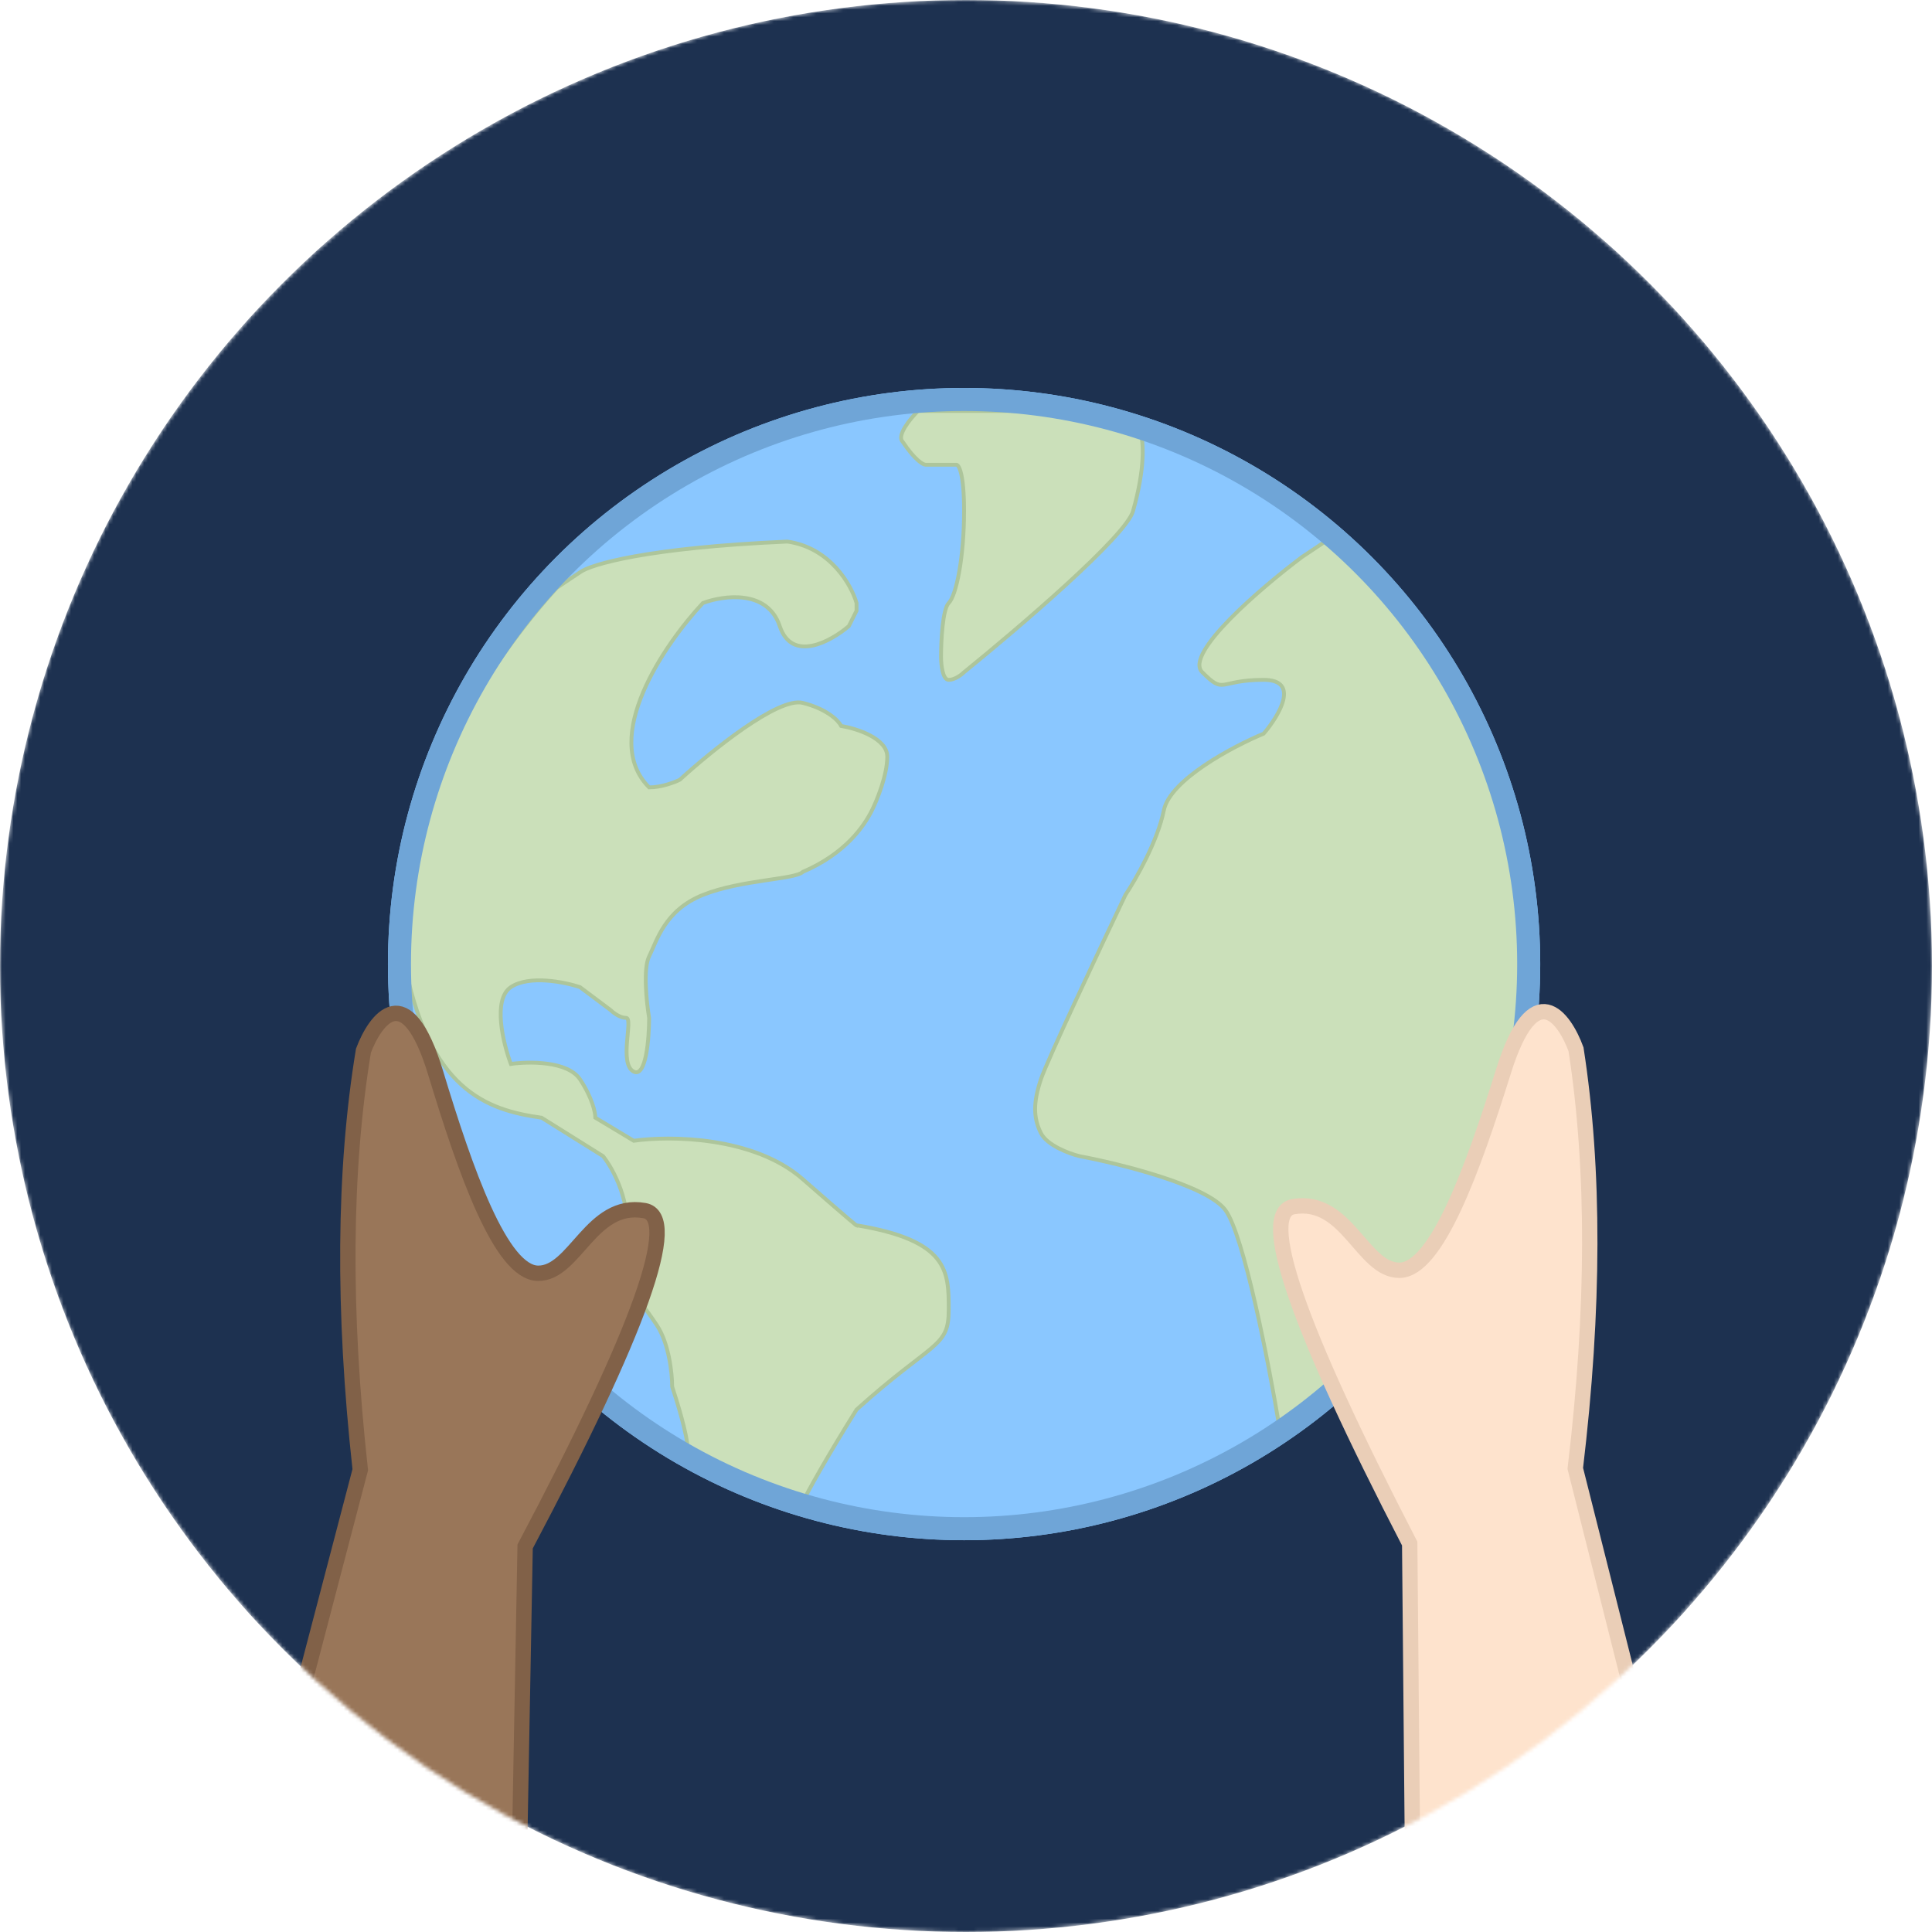 <svg width="503" height="503" viewBox="0 0 503 503" fill="none" xmlns="http://www.w3.org/2000/svg">
<mask id="mask0" mask-type="alpha" maskUnits="userSpaceOnUse" x="0" y="0" width="503" height="503">
<circle cx="251.5" cy="251.5" r="251.5" fill="#1D3150"/>
</mask>
<g mask="url(#mask0)">
<circle cx="251.5" cy="251.5" r="251.5" fill="#1D3150"/>
<circle cx="251" cy="251" r="150" fill="#8AC7FF"/>
<path d="M319 315C323.8 321.4 330.333 355 333 371L339 369C357 357 393.8 317.8 397 257C405 204.2 365.667 157.667 345 141L339 145C328.333 153 308.2 170.2 313 175C319 181 317 177 329 177C338.6 177 333 186.333 329 191C321 194.333 304.6 203 303 211C301.4 219 295.667 229 293 233C286.333 247 272.6 276.2 271 281C269 287 269 291 271 295C272.6 298.2 278.333 300.333 281 301C291.667 303 314.2 308.6 319 315Z" fill="#CBE0BA" stroke="#ADC59B"/>
<path d="M223 367C215 379.8 210.334 388.333 209 391C199 387.667 179 380.2 179 377C179 373.8 176.333 365 175 361C175 357.667 174.2 349.8 171 345C167.8 340.2 165.667 337.667 165 337C163.667 336.333 161.4 332.6 163 323C164.6 313.4 159.667 304.333 157 301L141 291C127 289 111.4 284.2 105 249C98.6 213.8 129 170.333 145 153L151 149C153.667 147 168.2 142.6 205 141C216.2 142.6 221.667 152.333 223 157V159L221 163C216.333 167 206.2 172.6 203 163C199.8 153.4 188.333 155 183 157C173 167.667 156.2 192.2 169 205C172.2 205 175.667 203.667 177 203C185 195.667 202.6 181.4 209 183C215.4 184.6 218.333 187.667 219 189C223 189.667 231 192.2 231 197C231 201.8 228.333 208.333 227 211C225 215 220.2 222.2 209 227C207 229 193 229 183 233C173 237 171 245 169 249C167.4 252.2 168.333 261 169 265C169 270.333 168.2 280.6 165 279C161 277 165 265 163 265C161.4 265 159.667 263.667 159 263L151 257C147 255.667 137.8 253.8 133 257C128.2 260.2 131 271.667 133 277C137.667 276.333 147.8 276.2 151 281C154.2 285.8 155 289.667 155 291L165 297C174.333 295.667 196.2 295.8 209 307C221.8 318.2 223.667 319.667 223 319C247 323 247 331 247 341C247 351 243 349 223 367Z" fill="#CBE0BA" stroke="#ADC59B"/>
<path d="M295 133C293.4 139.4 265 163.667 251 175C250.333 175.667 248.6 177 247 177C245.4 177 245 173 245 171C245 167 245.4 158.6 247 157C249 155 251 145 251 133C251 123.4 249.667 121 249 121H241C240.333 121 238.2 119.8 235 115C233.4 113.4 237 109 239 107H271C283.8 107 291 109.667 293 111L297 113C297.667 115 298.2 121.8 295 133Z" fill="#CBE0BA" stroke="#ADC59B"/>
<circle cx="251" cy="251" r="147" stroke="#6FA5D7" stroke-width="6"/>
<path fill-rule="evenodd" clip-rule="evenodd" d="M47.045 561.123L93.794 382.649C89.222 341.057 89.498 304.69 94.623 273.549C97.673 265.466 105.74 253.967 113.455 279.445C121.17 304.923 130.417 331.373 140.067 331.498C149.717 331.622 153.87 312.721 167.78 315.183C177.053 316.824 166.7 345.972 136.719 402.626L133.771 562.243L47.045 561.123Z" fill="#997659" stroke="#816148" stroke-width="4"/>
<path fill-rule="evenodd" clip-rule="evenodd" d="M455.203 561.206L410.128 382.302C415.09 340.754 415.154 304.386 410.322 273.198C407.347 265.087 399.388 253.513 391.435 278.918C383.481 304.322 373.988 330.685 364.337 330.719C354.686 330.753 350.711 311.813 336.778 314.145C327.49 315.699 337.57 344.943 367.018 401.876L368.47 561.513L455.203 561.206Z" fill="#FEE3CD" stroke="#EACEB7" stroke-width="4"/>
</g>
</svg>
